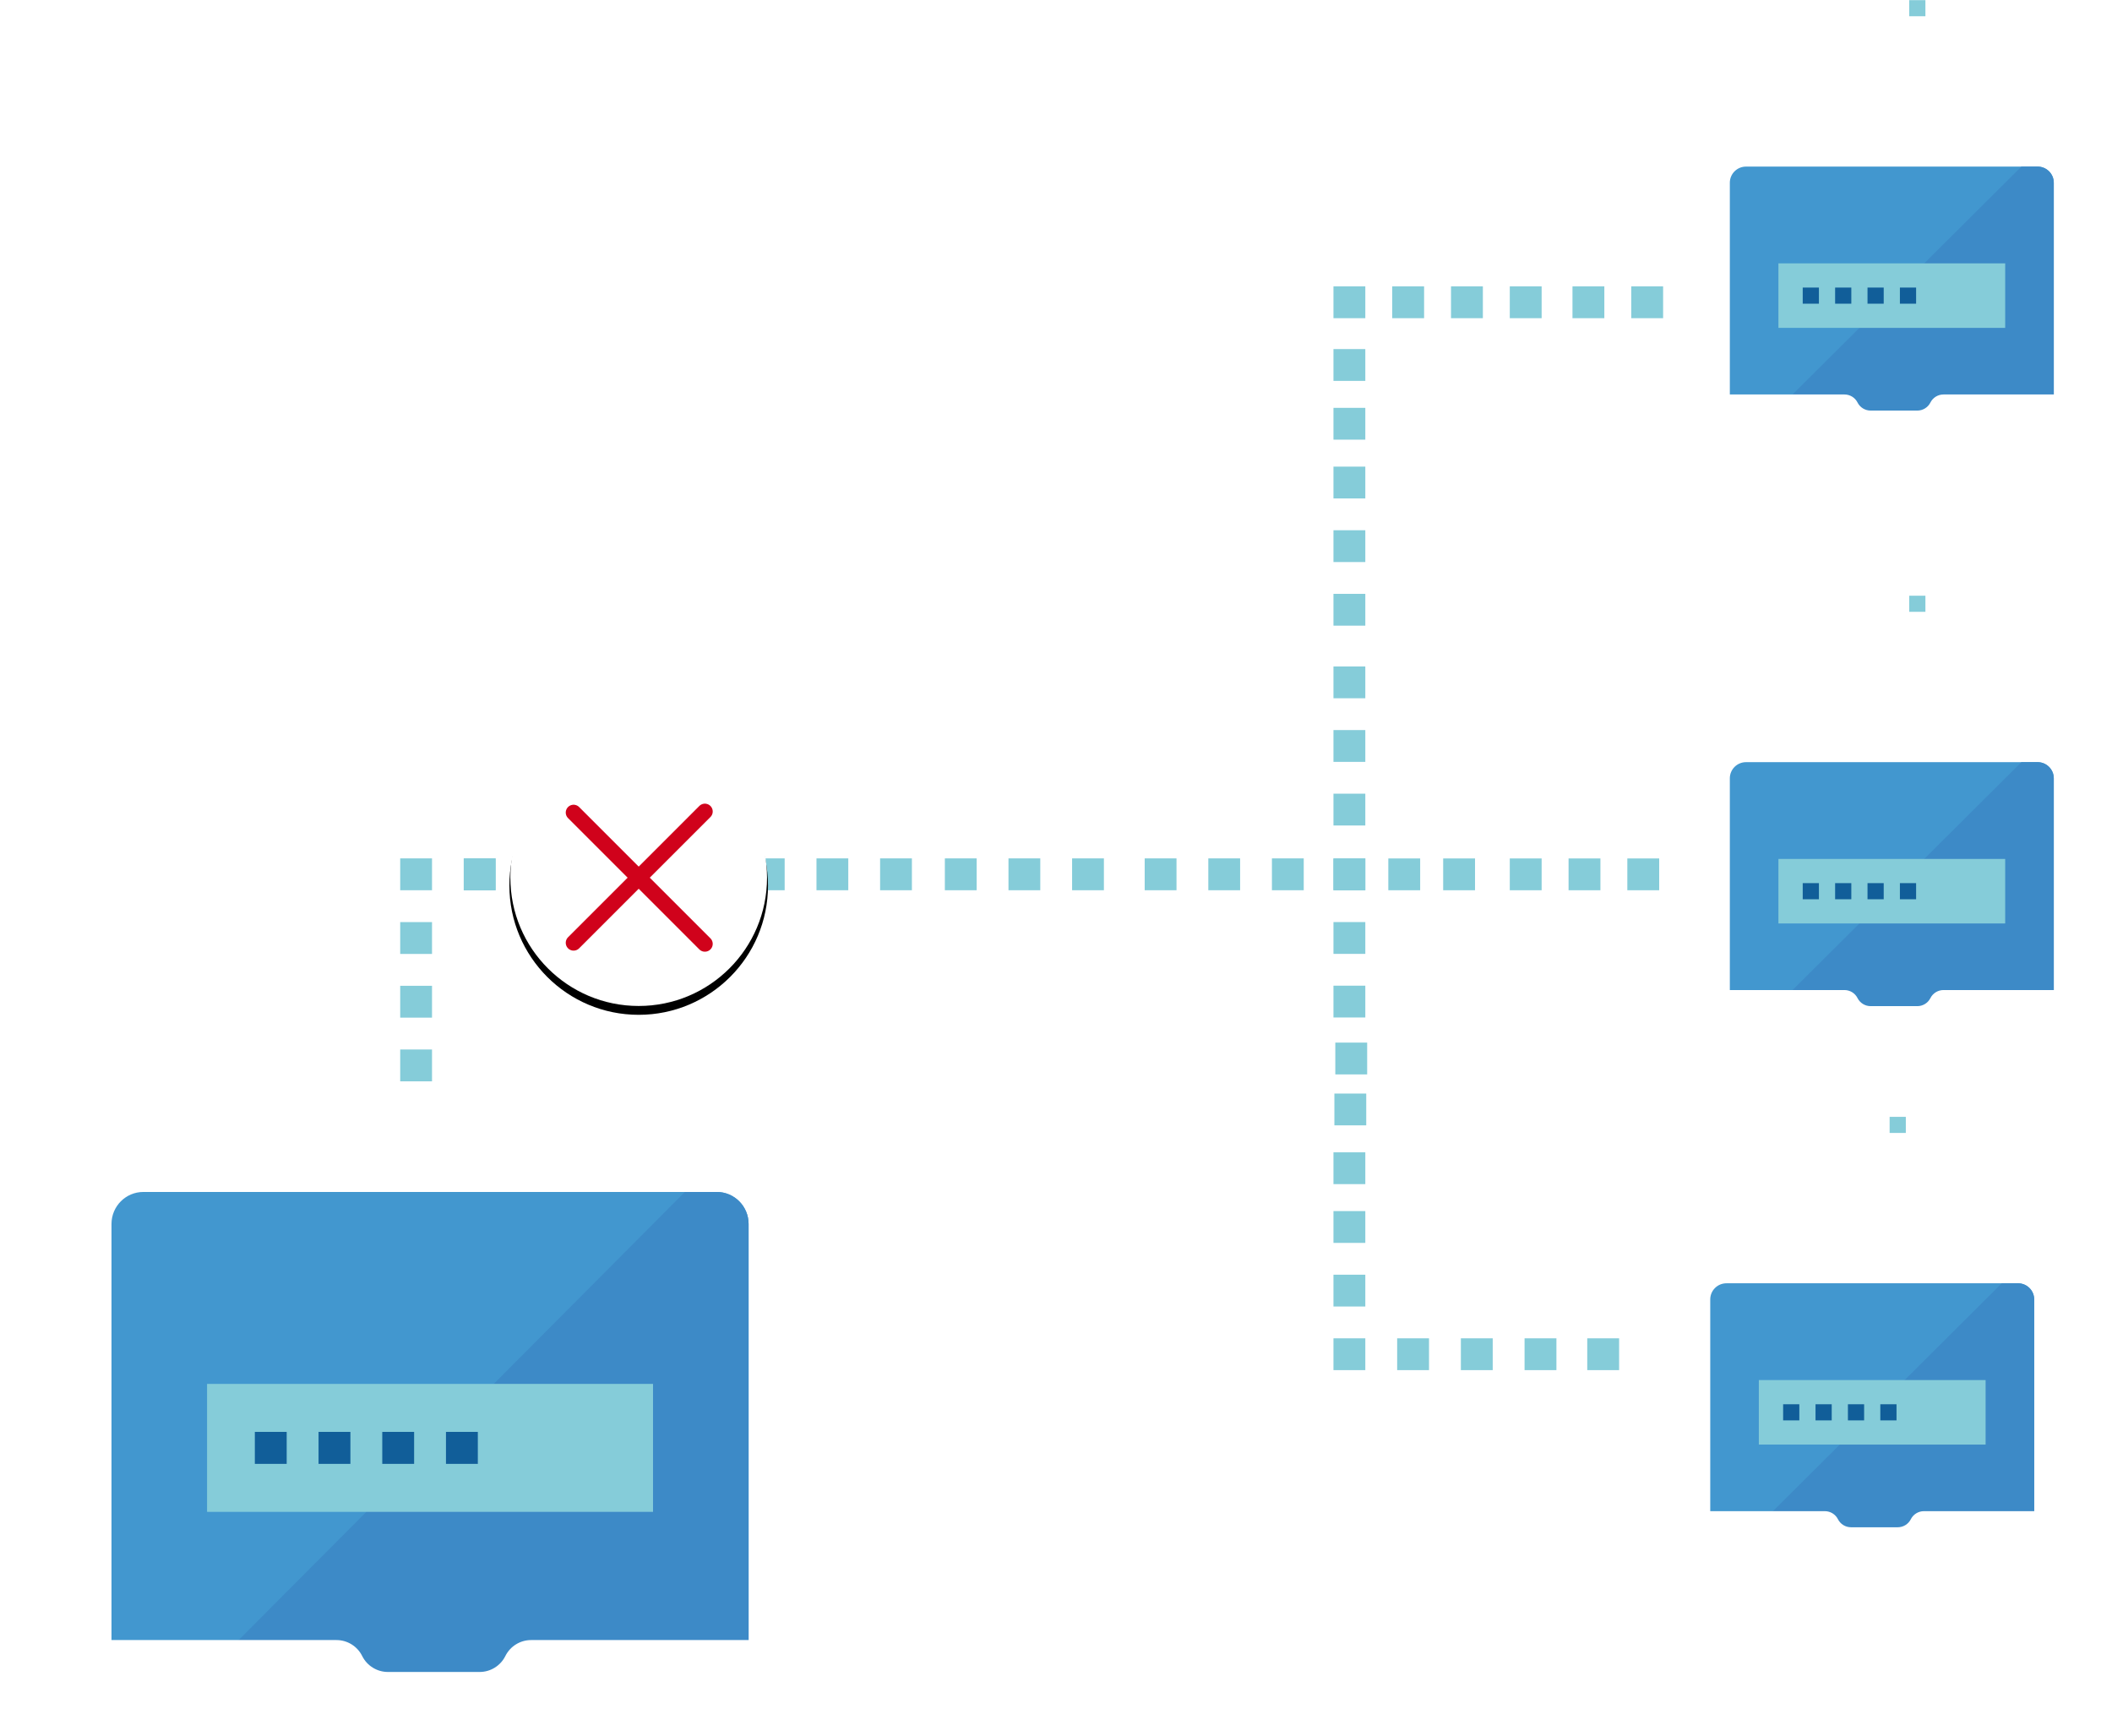 <?xml version="1.0" encoding="UTF-8"?>
<svg width="539px" height="443px" viewBox="0 0 539 443" version="1.1" xmlns="http://www.w3.org/2000/svg" xmlns:xlink="http://www.w3.org/1999/xlink">
    <!-- Generator: Sketch 52.2 (67145) - http://www.bohemiancoding.com/sketch -->
    <title>Group 11</title>
    <desc>Created with Sketch.</desc>
    <defs>
        <polygon id="path-1" points="0.235 0.213 195.347 0.213 195.347 155.331 0.235 155.331"></polygon>
        <polygon id="path-3" points="0 237 236 237 236 0.241 0 0.241"></polygon>
        <polygon id="path-5" points="0.119 0.107 99.329 0.107 99.329 78.318 0.119 78.318"></polygon>
        <polygon id="path-7" points="0 119.496 120 119.496 120 0.122 0 0.122"></polygon>
        <polygon id="path-9" points="0.119 0.107 99.329 0.107 99.329 78.318 0.119 78.318"></polygon>
        <polygon id="path-11" points="0 119.496 120 119.496 120 0.122 0 0.122"></polygon>
        <polygon id="path-13" points="0.119 0.107 99.329 0.107 99.329 78.318 0.119 78.318"></polygon>
        <polygon id="path-15" points="0 119.496 120 119.496 120 0.122 0 0.122"></polygon>
        <linearGradient x1="50%" y1="0%" x2="50%" y2="100%" id="linearGradient-17">
            <stop stop-color="#FFFFFF" stop-opacity="0.8" offset="0%"></stop>
            <stop stop-color="#FFFFFF" stop-opacity="0.4" offset="5%"></stop>
            <stop stop-color="#FFFFFF" stop-opacity="0" offset="20%"></stop>
            <stop stop-color="#FFFFFF" stop-opacity="0" offset="100%"></stop>
        </linearGradient>
        <linearGradient x1="50%" y1="0%" x2="50%" y2="100%" id="linearGradient-18">
            <stop stop-color="#000000" stop-opacity="0" offset="0%"></stop>
            <stop stop-color="#000000" stop-opacity="0" offset="80%"></stop>
            <stop stop-color="#000000" stop-opacity="0.02" offset="95.026%"></stop>
            <stop stop-color="#000000" stop-opacity="0.04" offset="100%"></stop>
        </linearGradient>
        <circle id="path-19" cx="163" cy="231" r="33"></circle>
        <filter x="-6.1%" y="-6.1%" width="112.1%" height="115.2%" filterUnits="objectBoundingBox" id="filter-20">
            <feOffset dx="0" dy="2" in="SourceAlpha" result="shadowOffsetOuter1"></feOffset>
            <feGaussianBlur stdDeviation="1" in="shadowOffsetOuter1" result="shadowBlurOuter1"></feGaussianBlur>
            <feComposite in="shadowBlurOuter1" in2="SourceAlpha" operator="out" result="shadowBlurOuter1"></feComposite>
            <feColorMatrix values="0 0 0 0 0   0 0 0 0 0   0 0 0 0 0  0 0 0 0.24 0" type="matrix" in="shadowBlurOuter1" result="shadowMatrixOuter1"></feColorMatrix>
            <feOffset dx="0" dy="0" in="SourceAlpha" result="shadowOffsetOuter2"></feOffset>
            <feGaussianBlur stdDeviation="1" in="shadowOffsetOuter2" result="shadowBlurOuter2"></feGaussianBlur>
            <feComposite in="shadowBlurOuter2" in2="SourceAlpha" operator="out" result="shadowBlurOuter2"></feComposite>
            <feColorMatrix values="0 0 0 0 0   0 0 0 0 0   0 0 0 0 0  0 0 0 0.12 0" type="matrix" in="shadowBlurOuter2" result="shadowMatrixOuter2"></feColorMatrix>
            <feMerge>
                <feMergeNode in="shadowMatrixOuter1"></feMergeNode>
                <feMergeNode in="shadowMatrixOuter2"></feMergeNode>
            </feMerge>
        </filter>
    </defs>
    <g id="Home-page-public" stroke="none" stroke-width="1" fill="none" fill-rule="evenodd">
        <g id="password" transform="translate(-743, -168)">
            <g id="Group-11" transform="translate(743, 161)">
                <g id="Group-7">
                    <g id="Group-42">
                        <g id="Group-6" transform="translate(0, 213)">
                            <g id="Group-14">
                                <g id="Group-3" transform="translate(11.959, 81.669)">
                                    <mask id="mask-2" fill="white">
                                        <use xlink:href="#path-1"></use>
                                    </mask>
                                    <g id="Clip-2"></g>
                                    <path d="M179.087,0.213 L16.496,0.213 C7.517,0.213 0.235,7.524 0.235,16.54 L0.235,155.331 L195.347,155.331 L195.347,16.54 C195.347,7.524 188.067,0.213 179.087,0.213" id="Fill-1" fill="#FFFFFF" mask="url(#mask-2)"></path>
                                </g>
                                <path d="M191.046,228.835 L191.046,106.374 C191.046,101.864 187.41,98.209 182.917,98.209 L36.584,98.209 C32.091,98.209 28.455,101.864 28.455,106.374 L28.455,228.835 L191.046,228.835 Z" id="Fill-4" fill="#4297CF"></path>
                                <path d="M191.046,228.835 L191.046,106.374 C191.046,101.864 187.41,98.209 182.917,98.209 L174.789,98.209 L44.714,228.835 L191.046,228.835 Z" id="Fill-6" fill="#3D8AC7"></path>
                                <mask id="mask-4" fill="white">
                                    <use xlink:href="#path-3"></use>
                                </mask>
                                <g id="Clip-9"></g>
                                <polygon id="Fill-8" fill="#85CCD9" mask="url(#mask-4)" points="52.844 179.85 166.659 179.85 166.659 147.195 52.844 147.195"></polygon>
                                <polygon id="Fill-10" fill="#115E99" mask="url(#mask-4)" points="65.038 167.606 73.166 167.606 73.166 159.443 65.038 159.443"></polygon>
                                <polygon id="Fill-11" fill="#115E99" mask="url(#mask-4)" points="81.296 167.606 89.427 167.606 89.427 159.443 81.296 159.443"></polygon>
                                <polygon id="Fill-12" fill="#115E99" mask="url(#mask-4)" points="97.557 167.606 105.686 167.606 105.686 159.443 97.557 159.443"></polygon>
                                <polygon id="Fill-13" fill="#115E99" mask="url(#mask-4)" points="113.816 167.606 121.947 167.606 121.947 159.443 113.816 159.443"></polygon>
                            </g>
                            <g id="Group-32" transform="translate(0, 13)">
                                <polygon id="Fill-29" fill="#85CCD9" points="118.344 8.22 126.465 8.22 126.465 0.076 118.344 0.076"></polygon>
                                <path d="M12.782,224 C6.055,224 0.602,218.533 0.602,211.786 L0.602,199.572 L85.864,199.572 C88.645,199.572 91.19,201.147 92.433,203.643 C93.675,206.14 96.222,207.715 99.003,207.715 L122.405,207.715 C125.186,207.715 127.731,206.14 128.973,203.643 C130.216,201.147 132.763,199.572 135.543,199.572 L219.846,199.572 L219.846,211.786 C219.846,218.533 214.393,224 207.666,224 L12.782,224 Z" id="Fill-31" fill="#FFFFFF"></path>
                            </g>
                        </g>
                        <g id="Group-6" transform="translate(427, 0)">
                            <g id="Group-14">
                                <g id="Group-3" transform="translate(6.081, 41.178)">
                                    <mask id="mask-6" fill="white">
                                        <use xlink:href="#path-5"></use>
                                    </mask>
                                    <g id="Clip-2"></g>
                                    <path d="M91.061,0.107 L8.388,0.107 C3.822,0.107 0.119,3.793 0.119,8.34 L0.119,78.318 L99.329,78.318 L99.329,8.34 C99.329,3.793 95.627,0.107 91.061,0.107" id="Fill-1" fill="#FFFFFF" mask="url(#mask-6)"></path>
                                </g>
                                <path d="M97.142,115.379 L97.142,53.634 C97.142,51.36 95.293,49.517 93.009,49.517 L18.602,49.517 C16.318,49.517 14.469,51.36 14.469,53.634 L14.469,115.379 L97.142,115.379 Z" id="Fill-4" fill="#4297CF"></path>
                                <path d="M97.142,115.379 L97.142,53.634 C97.142,51.36 95.293,49.517 93.009,49.517 L88.876,49.517 L22.736,115.379 L97.142,115.379 Z" id="Fill-6" fill="#3D8AC7"></path>
                                <mask id="mask-8" fill="white">
                                    <use xlink:href="#path-7"></use>
                                </mask>
                                <g id="Clip-9"></g>
                                <polygon id="Fill-8" fill="#85CCD9" mask="url(#mask-8)" points="26.87 90.681 84.742 90.681 84.742 74.216 26.87 74.216"></polygon>
                                <polygon id="Fill-10" fill="#115E99" mask="url(#mask-8)" points="33.07 84.507 37.203 84.507 37.203 80.391 33.07 80.391"></polygon>
                                <polygon id="Fill-11" fill="#115E99" mask="url(#mask-8)" points="41.337 84.507 45.471 84.507 45.471 80.391 41.337 80.391"></polygon>
                                <polygon id="Fill-12" fill="#115E99" mask="url(#mask-8)" points="49.605 84.507 53.739 84.507 53.739 80.391 49.605 80.391"></polygon>
                                <polygon id="Fill-13" fill="#115E99" mask="url(#mask-8)" points="57.872 84.507 62.007 84.507 62.007 80.391 57.872 80.391"></polygon>
                            </g>
                            <g id="Group-32" transform="translate(0, 7)">
                                <polygon id="Fill-29" fill="#85CCD9" points="60.248 4.147 64.382 4.147 64.382 0.038 60.248 0.038"></polygon>
                                <path d="M6.507,113 C3.082,113 0.306,110.242 0.306,106.838 L0.306,100.677 L43.713,100.677 C45.128,100.677 46.424,101.472 47.057,102.73 C47.689,103.99 48.986,104.785 50.401,104.785 L62.315,104.785 C63.731,104.785 65.027,103.99 65.659,102.73 C66.292,101.472 67.588,100.677 69.004,100.677 L111.922,100.677 L111.922,106.838 C111.922,110.242 109.146,113 105.721,113 L6.507,113 Z" id="Fill-31" fill="#FFFFFF"></path>
                            </g>
                        </g>
                        <g id="Group-6-Copy" transform="translate(427, 152)">
                            <g id="Group-14">
                                <g id="Group-3" transform="translate(6.081, 41.178)">
                                    <mask id="mask-10" fill="white">
                                        <use xlink:href="#path-9"></use>
                                    </mask>
                                    <g id="Clip-2"></g>
                                    <path d="M91.061,0.107 L8.388,0.107 C3.822,0.107 0.119,3.793 0.119,8.34 L0.119,78.318 L99.329,78.318 L99.329,8.34 C99.329,3.793 95.627,0.107 91.061,0.107" id="Fill-1" fill="#FFFFFF" mask="url(#mask-10)"></path>
                                </g>
                                <path d="M97.142,115.379 L97.142,53.634 C97.142,51.36 95.293,49.517 93.009,49.517 L18.602,49.517 C16.318,49.517 14.469,51.36 14.469,53.634 L14.469,115.379 L97.142,115.379 Z" id="Fill-4" fill="#4297CF"></path>
                                <path d="M97.142,115.379 L97.142,53.634 C97.142,51.36 95.293,49.517 93.009,49.517 L88.876,49.517 L22.736,115.379 L97.142,115.379 Z" id="Fill-6" fill="#3D8AC7"></path>
                                <mask id="mask-12" fill="white">
                                    <use xlink:href="#path-11"></use>
                                </mask>
                                <g id="Clip-9"></g>
                                <polygon id="Fill-8" fill="#85CCD9" mask="url(#mask-12)" points="26.87 90.681 84.742 90.681 84.742 74.216 26.87 74.216"></polygon>
                                <polygon id="Fill-10" fill="#115E99" mask="url(#mask-12)" points="33.07 84.507 37.203 84.507 37.203 80.391 33.07 80.391"></polygon>
                                <polygon id="Fill-11" fill="#115E99" mask="url(#mask-12)" points="41.337 84.507 45.471 84.507 45.471 80.391 41.337 80.391"></polygon>
                                <polygon id="Fill-12" fill="#115E99" mask="url(#mask-12)" points="49.605 84.507 53.739 84.507 53.739 80.391 49.605 80.391"></polygon>
                                <polygon id="Fill-13" fill="#115E99" mask="url(#mask-12)" points="57.872 84.507 62.007 84.507 62.007 80.391 57.872 80.391"></polygon>
                            </g>
                            <g id="Group-32" transform="translate(0, 7)">
                                <polygon id="Fill-29" fill="#85CCD9" points="60.248 4.147 64.382 4.147 64.382 0.038 60.248 0.038"></polygon>
                                <path d="M6.507,113 C3.082,113 0.306,110.242 0.306,106.838 L0.306,100.677 L43.713,100.677 C45.128,100.677 46.424,101.472 47.057,102.73 C47.689,103.99 48.986,104.785 50.401,104.785 L62.315,104.785 C63.731,104.785 65.027,103.99 65.659,102.73 C66.292,101.472 67.588,100.677 69.004,100.677 L111.922,100.677 L111.922,106.838 C111.922,110.242 109.146,113 105.721,113 L6.507,113 Z" id="Fill-31" fill="#FFFFFF"></path>
                            </g>
                        </g>
                        <g id="Group-6-Copy-2" transform="translate(422, 285)">
                            <g id="Group-14">
                                <g id="Group-3" transform="translate(6.081, 41.178)">
                                    <mask id="mask-14" fill="white">
                                        <use xlink:href="#path-13"></use>
                                    </mask>
                                    <g id="Clip-2"></g>
                                    <path d="M91.061,0.107 L8.388,0.107 C3.822,0.107 0.119,3.793 0.119,8.34 L0.119,78.318 L99.329,78.318 L99.329,8.34 C99.329,3.793 95.627,0.107 91.061,0.107" id="Fill-1" fill="#FFFFFF" mask="url(#mask-14)"></path>
                                </g>
                                <path d="M97.142,115.379 L97.142,53.634 C97.142,51.36 95.293,49.517 93.009,49.517 L18.602,49.517 C16.318,49.517 14.469,51.36 14.469,53.634 L14.469,115.379 L97.142,115.379 Z" id="Fill-4" fill="#4297CF"></path>
                                <path d="M97.142,115.379 L97.142,53.634 C97.142,51.36 95.293,49.517 93.009,49.517 L88.876,49.517 L22.736,115.379 L97.142,115.379 Z" id="Fill-6" fill="#3D8AC7"></path>
                                <mask id="mask-16" fill="white">
                                    <use xlink:href="#path-15"></use>
                                </mask>
                                <g id="Clip-9"></g>
                                <polygon id="Fill-8" fill="#85CCD9" mask="url(#mask-16)" points="26.87 90.681 84.742 90.681 84.742 74.216 26.87 74.216"></polygon>
                                <polygon id="Fill-10" fill="#115E99" mask="url(#mask-16)" points="33.07 84.507 37.203 84.507 37.203 80.391 33.07 80.391"></polygon>
                                <polygon id="Fill-11" fill="#115E99" mask="url(#mask-16)" points="41.337 84.507 45.471 84.507 45.471 80.391 41.337 80.391"></polygon>
                                <polygon id="Fill-12" fill="#115E99" mask="url(#mask-16)" points="49.605 84.507 53.739 84.507 53.739 80.391 49.605 80.391"></polygon>
                                <polygon id="Fill-13" fill="#115E99" mask="url(#mask-16)" points="57.872 84.507 62.007 84.507 62.007 80.391 57.872 80.391"></polygon>
                            </g>
                            <g id="Group-32" transform="translate(0, 7)">
                                <polygon id="Fill-29" fill="#85CCD9" points="60.248 4.147 64.382 4.147 64.382 0.038 60.248 0.038"></polygon>
                                <path d="M6.507,113 C3.082,113 0.306,110.242 0.306,106.838 L0.306,100.677 L43.713,100.677 C45.128,100.677 46.424,101.472 47.057,102.73 C47.689,103.99 48.986,104.785 50.401,104.785 L62.315,104.785 C63.731,104.785 65.027,103.99 65.659,102.73 C66.292,101.472 67.588,100.677 69.004,100.677 L111.922,100.677 L111.922,106.838 C111.922,110.242 109.146,113 105.721,113 L6.507,113 Z" id="Fill-31" fill="#FFFFFF"></path>
                            </g>
                        </g>
                        <g id="Group-28" transform="translate(102, 226)" fill="#85CCD9">
                            <polygon id="Fill-21" points="0.135 56.977 8.254 56.977 8.254 48.847 0.135 48.847"></polygon>
                            <polygon id="Fill-23" points="0.135 40.72 8.254 40.72 8.254 32.592 0.135 32.592"></polygon>
                            <polygon id="Fill-24" points="0.135 24.463 8.254 24.463 8.254 16.333 0.135 16.333"></polygon>
                            <polygon id="Fill-25" points="0.135 8.206 8.254 8.206 8.254 0.076 0.135 0.076"></polygon>
                            <polygon id="Fill-26" points="16.372 8.206 24.489 8.206 24.489 0.076 16.372 0.076"></polygon>
                            <polygon id="Fill-27" points="32.607 8.206 40.725 8.206 40.725 0.076 32.607 0.076"></polygon>
                            <polygon id="Fill-25" points="90.135 8.206 98.254 8.206 98.254 0.076 90.135 0.076"></polygon>
                            <polygon id="Fill-26" points="106.372 8.206 114.489 8.206 114.489 0.076 106.372 0.076"></polygon>
                            <polygon id="Fill-27" points="122.607 8.206 130.725 8.206 130.725 0.076 122.607 0.076"></polygon>
                            <polygon id="Fill-25" points="139.135 8.206 147.254 8.206 147.254 0.076 139.135 0.076"></polygon>
                            <polygon id="Fill-26" points="155.372 8.206 163.489 8.206 163.489 0.076 155.372 0.076"></polygon>
                            <polygon id="Fill-27" points="171.607 8.206 179.725 8.206 179.725 0.076 171.607 0.076"></polygon>
                            <polygon id="Fill-25" points="190.135 8.206 198.254 8.206 198.254 0.076 190.135 0.076"></polygon>
                            <polygon id="Fill-26" points="206.372 8.206 214.489 8.206 214.489 0.076 206.372 0.076"></polygon>
                            <polygon id="Fill-27" points="222.607 8.206 230.725 8.206 230.725 0.076 222.607 0.076"></polygon>
                        </g>
                        <g id="Group-28" transform="translate(382.734, 218.316) rotate(-90) translate(-382.734, -218.316) translate(244.234, 175.816)" fill="#85CCD9">
                            <polygon id="Fill-21" points="0.135 56.977 8.254 56.977 8.254 48.847 0.135 48.847"></polygon>
                            <polygon id="Fill-21" points="0.135 72.977 8.254 72.977 8.254 64.847 0.135 64.847"></polygon>
                            <polygon id="Fill-23" points="0.135 40.72 8.254 40.72 8.254 32.592 0.135 32.592"></polygon>
                            <polygon id="Fill-24" points="0.135 24.463 8.254 24.463 8.254 16.333 0.135 16.333"></polygon>
                            <polygon id="Fill-25" points="0.135 8.206 8.254 8.206 8.254 0.076 0.135 0.076"></polygon>
                            <polygon id="Fill-26" points="16.372 8.206 24.489 8.206 24.489 0.076 16.372 0.076"></polygon>
                            <polygon id="Fill-27" points="32.607 8.206 40.725 8.206 40.725 0.076 32.607 0.076"></polygon>
                            <polygon id="Fill-25" points="75.607 8.677 83.725 8.677 83.725 0.547 75.607 0.547"></polygon>
                            <polygon id="Fill-26" points="62.607 8.44 70.723 8.44 70.723 0.311 62.607 0.311"></polygon>
                            <polygon id="Fill-27" points="47.607 8.206 55.725 8.206 55.725 0.076 47.607 0.076"></polygon>
                            <polygon id="Fill-25" points="90.135 8.206 98.254 8.206 98.254 0.076 90.135 0.076"></polygon>
                            <polygon id="Fill-26" points="106.372 8.206 114.489 8.206 114.489 0.076 106.372 0.076"></polygon>
                            <polygon id="Fill-27" points="122.607 8.206 130.725 8.206 130.725 0.076 122.607 0.076"></polygon>
                            <polygon id="Fill-27" points="122.607 8.206 130.725 8.206 130.725 0.076 122.607 0.076"></polygon>
                            <polygon id="Fill-27" points="122.607 22.206 130.725 22.206 130.725 14.076 122.607 14.076"></polygon>
                            <polygon id="Fill-27" points="122.607 36.206 130.725 36.206 130.725 28.076 122.607 28.076"></polygon>
                            <polygon id="Fill-27" points="122.607 53.206 130.725 53.206 130.725 45.076 122.607 45.076"></polygon>
                            <polygon id="Fill-27" points="122.607 68.206 130.725 68.206 130.725 60.076 122.607 60.076"></polygon>
                            <polygon id="Fill-27" points="122.607 83.206 130.725 83.206 130.725 75.076 122.607 75.076"></polygon>
                            <polygon id="Fill-25" points="139.135 8.206 147.254 8.206 147.254 0.076 139.135 0.076"></polygon>
                            <polygon id="Fill-26" points="155.372 8.206 163.489 8.206 163.489 0.076 155.372 0.076"></polygon>
                            <polygon id="Fill-27" points="171.607 8.206 179.725 8.206 179.725 0.076 171.607 0.076"></polygon>
                            <polygon id="Fill-25" points="190.135 8.206 198.254 8.206 198.254 0.076 190.135 0.076"></polygon>
                            <polygon id="Fill-26" points="206.372 8.206 214.489 8.206 214.489 0.076 206.372 0.076"></polygon>
                            <polygon id="Fill-27" points="222.607 8.206 230.725 8.206 230.725 0.076 222.607 0.076"></polygon>
                            <polygon id="Fill-27" points="237.607 8.206 245.725 8.206 245.725 0.076 237.607 0.076"></polygon>
                            <polygon id="Fill-27" points="252.607 8.206 260.725 8.206 260.725 0.076 252.607 0.076"></polygon>
                            <polygon id="Fill-27" points="268.607 8.206 276.725 8.206 276.725 0.076 268.607 0.076"></polygon>
                            <polygon id="Fill-27" points="268.607 23.206 276.725 23.206 276.725 15.076 268.607 15.076"></polygon>
                            <polygon id="Fill-27" points="268.607 38.206 276.725 38.206 276.725 30.076 268.607 30.076"></polygon>
                            <polygon id="Fill-27" points="268.607 53.206 276.725 53.206 276.725 45.076 268.607 45.076"></polygon>
                            <polygon id="Fill-27" points="268.607 69.206 276.725 69.206 276.725 61.076 268.607 61.076"></polygon>
                            <polygon id="Fill-27" points="268.607 84.206 276.725 84.206 276.725 76.076 268.607 76.076"></polygon>
                        </g>
                    </g>
                    <g id="Oval">
                        <use fill="black" fill-opacity="1" filter="url(#filter-20)" xlink:href="#path-19"></use>
                        <circle stroke="url(#linearGradient-17)" stroke-width="0.5" stroke-linejoin="square" fill="#FFFFFF" fill-rule="evenodd" cx="163" cy="231" r="32.75"></circle>
                        <circle stroke="url(#linearGradient-18)" stroke-width="0.5" stroke-linejoin="square" cx="163" cy="231" r="32.75"></circle>
                    </g>
                </g>
                <g id="Group-8" transform="translate(145, 213)" fill-rule="nonzero" stroke="#D0021B" stroke-linecap="round" stroke-width="4">
                    <path d="M-5.5,18 L41.889,18" id="Line" transform="translate(18, 18) rotate(-315) translate(-18, -18) "></path>
                    <path d="M-5.5,18 L41.889,18" id="Line" transform="translate(18, 18) rotate(-45) translate(-18, -18) "></path>
                </g>
            </g>
        </g>
    </g>
</svg>